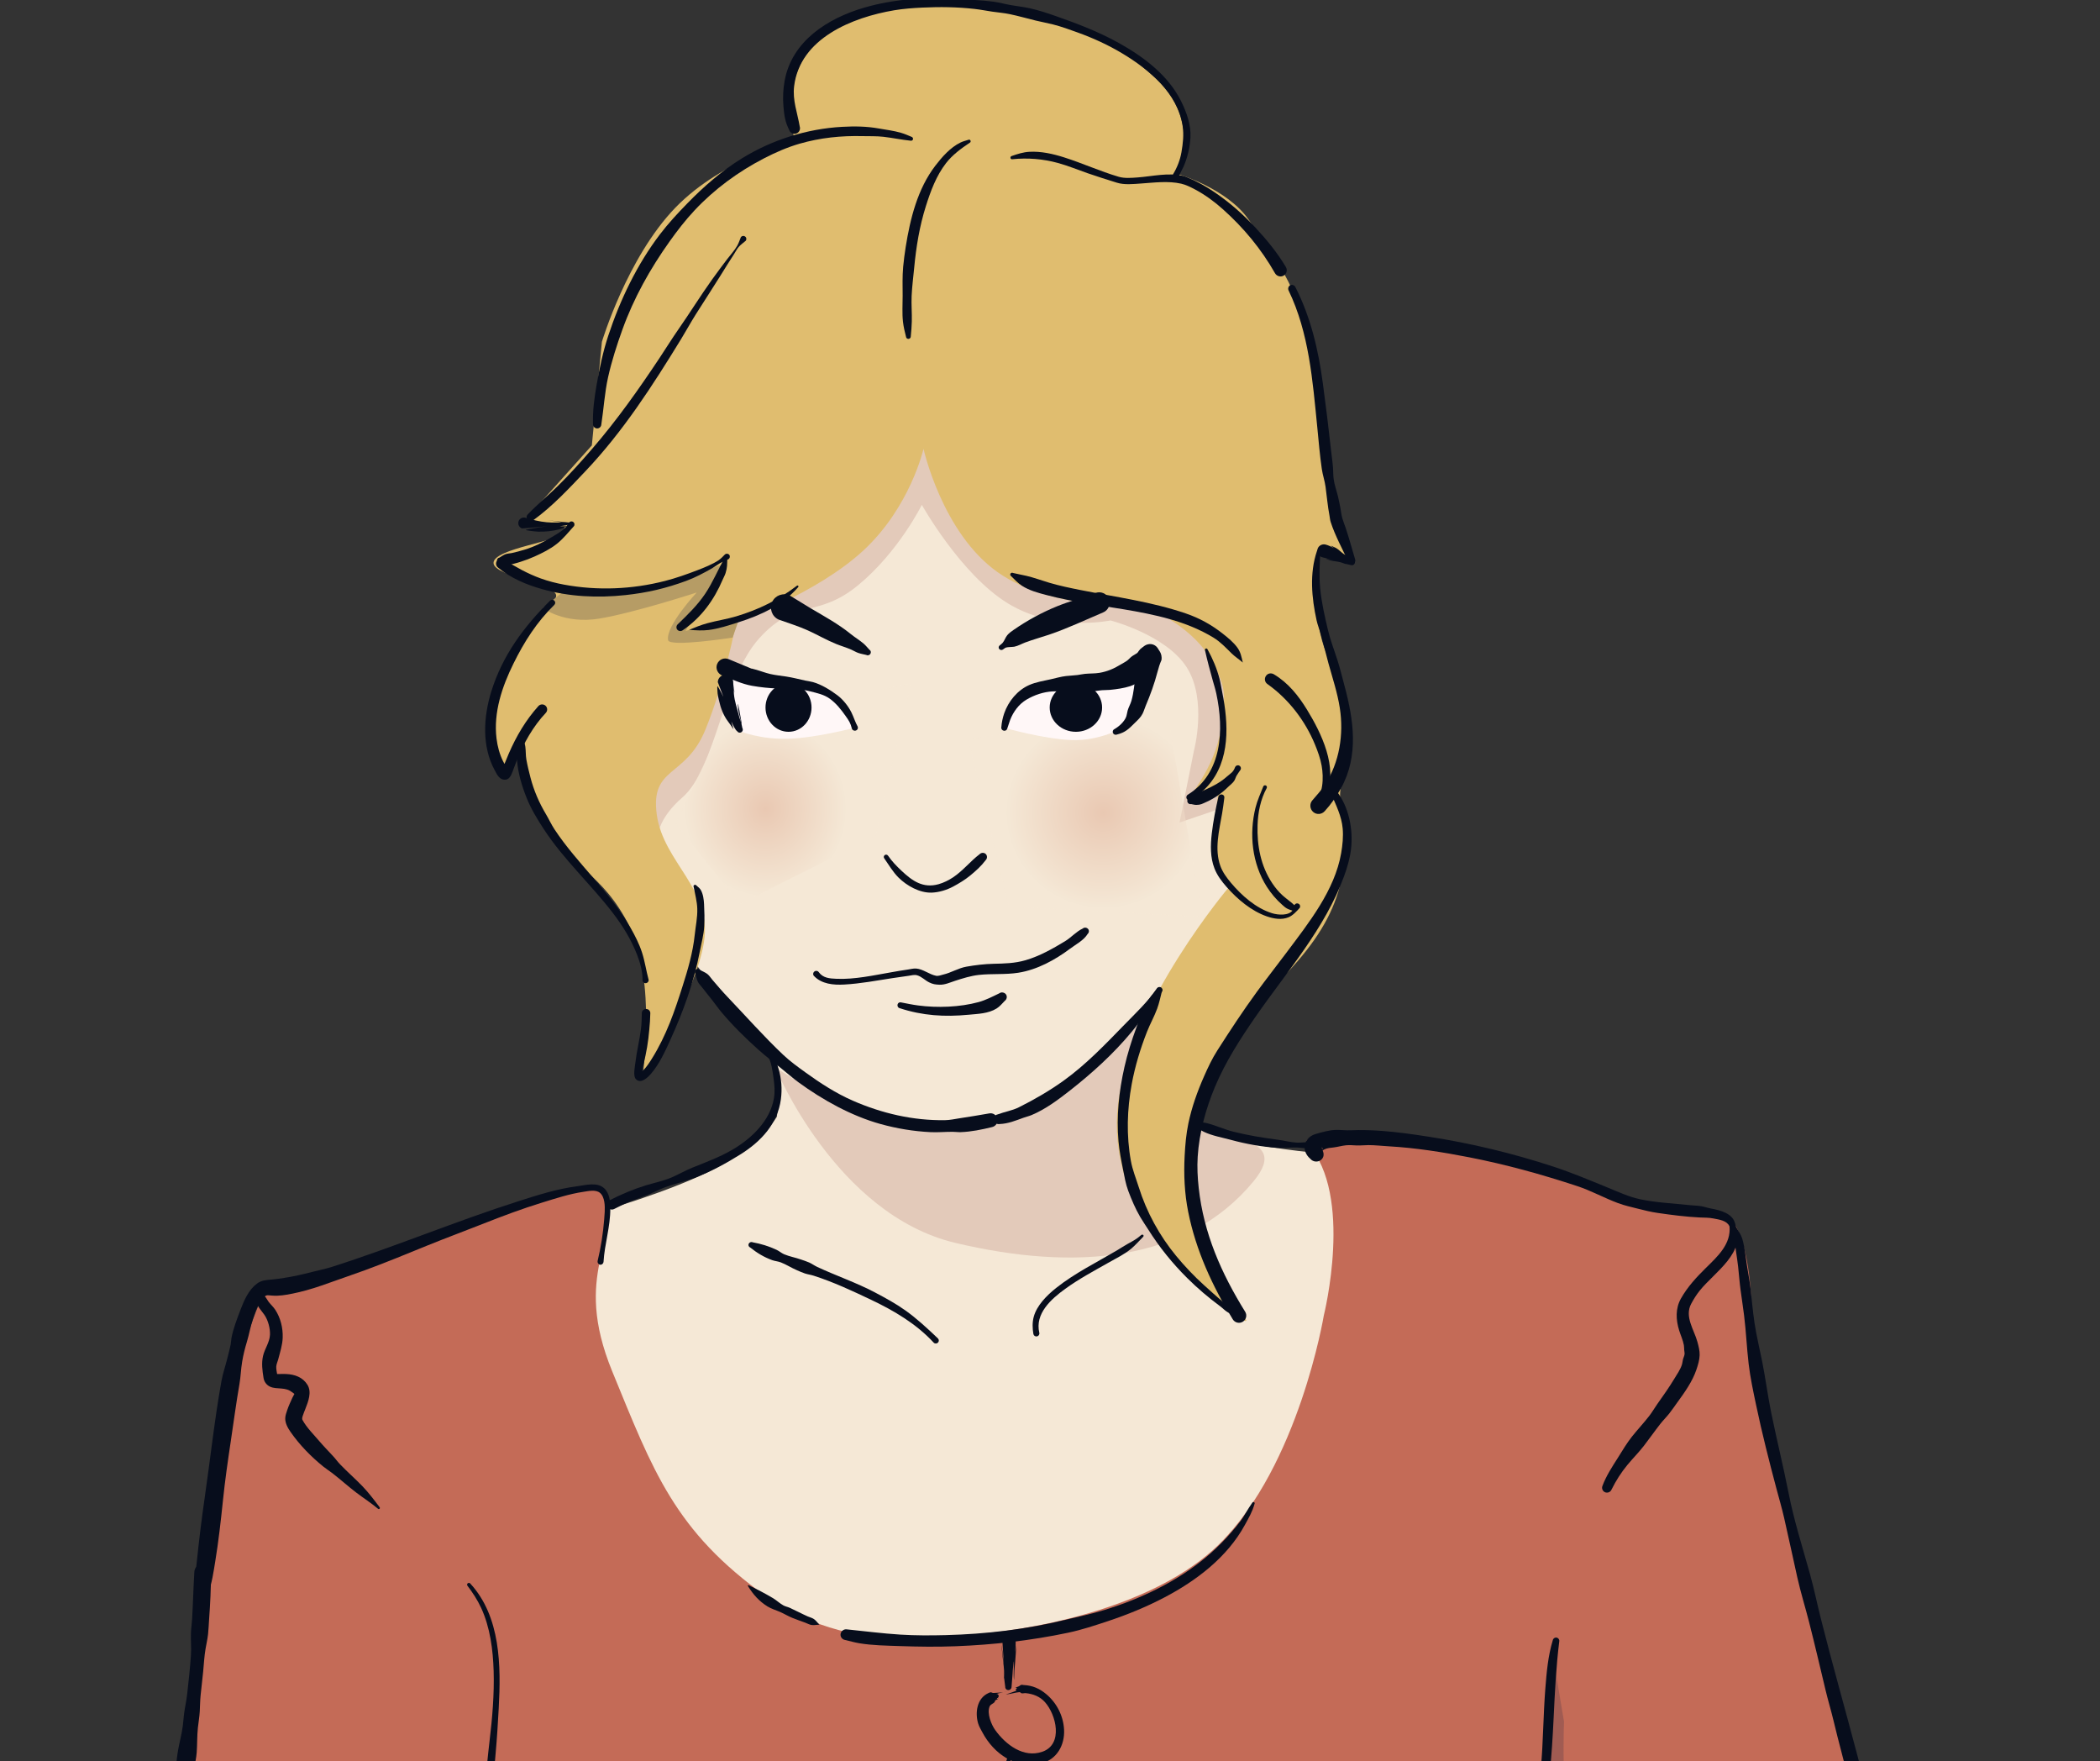 <svg width="322" height="270" viewBox="0 0 322 270" fill="none" xmlns="http://www.w3.org/2000/svg">
<rect x="0" y="0" width="322" height="270" fill="#333333" stroke="none"/>
<g clip-path="url(#clip0_2137_1884)">
<path d="M203.653 176.916L207.95 191.664L191.456 241.286L150.292 256.034L110.236 245.421L88.753 203.38L91.525 185.875C91.525 185.875 102.99 182.671 109.889 178.999C116.788 175.328 119.12 171.19 119.12 171.19C119.12 171.19 120.231 163.023 118.315 161.293C112.509 156.049 106.29 147.231 106.29 147.231L94.879 119.87L112.65 89.668L143.525 63.799L177.364 85.762L197.008 115.386L188.168 148.894L181.935 171.882C181.935 171.882 185.02 173.769 190.45 175.028C195.879 176.286 203.653 176.916 203.653 176.916Z" fill="#F5E8D6"/>
<path d="M118.895 163.674C118.895 163.674 128.137 186.169 146.46 190.531C164.783 194.893 181.964 193.503 192.187 181.124C198.64 173.308 184.957 175.393 180.868 168.964C177.32 163.384 176.941 152.317 175.757 155.035C174.553 157.798 167.734 164.858 159.002 168.973C152.308 172.128 143.771 172.972 140.115 172.325C128.761 170.316 119.759 164.164 118.895 163.674Z" fill="#E3CABA"/>
<path d="M141.347 77.396C141.347 77.396 137.785 84.618 131.549 89.737C125.313 94.854 121.984 91.681 116.402 97.869C110.82 104.056 109.781 117.776 104.65 122.231C97.353 128.568 102.444 133.819 102.444 133.819L94.927 127.075L107.016 100.485L118.109 84.574L136.97 73.429L141.986 65.828L154.661 84.296L177.777 89.899L191.249 106.477L190.575 122.793L180.868 126.089L183.064 115.117C183.064 115.117 185.159 107.303 181.964 102.304C178.769 97.304 170.284 95.118 170.284 95.118C170.284 95.118 161.778 96.93 154.544 92.499C147.31 88.069 141.347 77.396 141.347 77.396Z" fill="#E3CABA"/>
<path d="M286.592 317.641C286.592 317.641 295.428 316.156 294.844 313.941C289.844 294.976 275.856 239.949 275.856 239.949C275.856 239.949 272.254 227.445 270.183 215.299C268.111 203.152 268.495 198.909 268.495 198.909C268.495 198.909 268.157 187.223 263.869 185.774C259.582 184.325 259.714 186.865 249.997 184.393C240.282 181.919 237.273 178.095 225.005 175.882C212.738 173.67 198.436 173.099 200.536 175.415C207.603 183.205 202.986 201.661 202.986 201.661C202.986 201.661 199.177 224.614 187.002 236.664C174.826 248.712 150.345 250.457 150.345 250.457C150.345 250.457 131.644 254.818 117.527 244.765C103.411 234.712 100.133 225.477 93.88 210.246C87.628 195.015 95.301 190.312 92.665 182.606C91.827 180.154 70.907 187.356 58.932 192.242C46.925 197.14 43.545 194.79 41.356 197.043C38.415 200.069 30.846 225.086 29.628 259.309C28.409 293.537 20.543 325.567 21.061 330.854C21.516 335.508 32.726 332.785 47.039 335.434C61.352 338.082 76.623 343.312 78.311 341.447C82.314 337.029 82.814 306.04 82.814 306.04C82.814 306.04 86.016 345.463 81.889 364.33C75.002 395.812 67.745 407.482 44.809 467.588C20.927 530.174 0.808 601.783 0.456 610.148C0.01 620.771 35.672 636.737 42.817 646.402C51.51 658.162 51.027 670.387 61.337 680.19C71.646 689.992 79.956 686.565 85.13 685.19C91.124 683.597 112.691 645.467 137.908 647.515C170.236 650.143 202.556 687.538 209.96 691.68C216.4 695.283 223.031 693.769 226.05 687.917C229.875 680.503 225.856 668.953 232.53 666.137C251.939 657.948 263.371 663.072 276.5 657.677C279.549 656.423 278.807 643.625 282.493 639.214C287.151 633.642 298.337 630.673 303.98 622.061C311.396 610.745 297.228 589.942 288.303 557.905C279.378 525.868 268.28 493.914 268.28 493.914L234.166 394.484L228.578 333.661C228.578 333.661 230.797 325.025 231.754 315.776C232.712 306.527 231.932 300.615 231.932 300.615C231.932 300.615 229.416 323.156 237.692 332.627C239.963 335.224 245.203 320.214 258.336 316.399C265.736 314.251 286.683 311.685 286.683 311.685L286.592 317.641Z" fill="#C46B57"/>
<path d="M237.333 331.449L258.809 314.598C258.809 314.598 251.874 315.339 245.296 302.925C238.718 290.51 239.816 263.942 239.816 263.942L238.178 254.179L234.854 283.344L231.898 291.983L231.073 319.813L237.333 331.449Z" fill="#A05B52"/>
<path d="M121.92 21.786C121.92 21.786 110.963 24.184 103.556 31.838C96.148 39.492 92.291 52.403 92.291 52.403L90.748 68.286L79.826 80.458C79.826 80.458 87.811 80.1 86.774 81.553C85.736 83.007 75.759 84.081 75.674 86.272C75.59 88.462 86.478 89.55 85.178 91.692C82.932 95.394 77.754 99.359 75.759 106.156C73.765 112.953 77.2 118.879 77.2 118.879L79.403 114.666C79.403 114.666 79.242 120.337 83.265 126.562C87.287 132.786 92.43 133.761 96.541 142.06C100.653 150.358 98.541 164.991 98.541 164.991C98.541 164.991 106.587 152.711 107.93 144.492C109.272 136.272 101.688 132.242 100.701 124.846C99.714 117.45 105.083 119.296 108.125 111.943C111.168 104.588 112.87 95.43 112.87 95.43C112.87 95.43 125.21 91.038 132.394 84.382C139.578 77.727 141.606 68.807 141.606 68.807C141.606 68.807 144.459 81.67 152.937 87.692C161.414 93.715 175.514 92.897 175.514 92.897C175.514 92.897 182.404 95.759 185.308 100.549C188.212 105.34 187.961 106.531 187.132 112.057C186.304 117.584 181.996 122.653 181.996 122.653L186.896 120.156C186.896 120.156 186.105 126.908 186.576 131.022C187.047 135.136 188.419 136.013 188.419 136.013C188.419 136.013 173.605 153.498 171.491 168.77C168.52 190.226 193.011 204.734 190.992 202.223C183.531 192.947 181.422 180.785 183.339 173.927C186.819 161.473 185.784 160.64 195.781 150.741C205.163 141.451 207.496 134.203 205.569 122.912C204.879 118.869 208.326 117.967 206.911 108.834C205.91 102.379 202.931 102.556 202.017 94.456C201.686 91.509 201.362 87.578 202.492 84.787C203.311 82.761 207.372 88.577 206.232 84.635C203.446 74.995 203.931 68.257 202.639 60.854C199.981 45.632 197.26 41.821 191.386 33.566C188.062 28.893 180.774 26.744 180.774 26.744C180.774 26.744 184.203 18.282 177.15 11.944C170.097 5.605 166.322 4.271 154.837 2.019C143.351 -0.234 136.138 -0.364 127.328 4.919C118.518 10.202 121.92 21.786 121.92 21.786Z" fill="#E0BD6F"/>
<path d="M112.332 97.742C112.332 97.742 102.653 99.25 102.443 98.139C102.031 95.973 106.831 90.827 106.831 90.827C106.831 90.827 97.268 93.947 91.888 94.833C86.506 95.719 83.256 93.226 83.256 93.226L86.545 90.548L98.903 90.27L110.913 86.52L105.118 96.728L113.427 94.644L112.332 97.742Z" fill="#B69C65"/>
<g opacity="0.5">
<path d="M178.851 108.585L148.454 113.32L154.709 138.996L184.35 140.555L178.851 108.585Z" fill="url(#paint0_radial_2137_1884)"/>
<path d="M139.681 104.739L110.792 111.121L103.609 126.239L113.41 138.605L134.224 128.143L139.681 104.739Z" fill="url(#paint1_radial_2137_1884)"/>
</g>
<path d="M154.157 111.613C154.157 111.613 160.13 113.315 164.392 113.451C168.655 113.587 172.168 111.566 172.168 111.566L175.091 104.658L169.424 103.703L160.876 105.112L155.208 107.794L154.157 111.613Z" fill="#FFF7F7"/>
<path d="M131.043 111.561L128.238 106.518L118.35 104.026L111.79 103.906L111.525 109.037L113.526 112.103C113.526 112.103 116.511 113.384 120.89 113.248C125.27 113.112 131.043 111.561 131.043 111.561Z" fill="#FFF7F7"/>
<path d="M238.694 251.052C238.421 250.995 238.153 251.169 238.096 251.44C237.366 253.853 237.147 256.356 236.952 258.861C236.636 262.917 236.626 266.989 236.276 271.04C235.858 275.886 235.298 280.773 233.78 285.418C231.589 292.122 227.532 298.128 221.169 301.501C219.204 302.543 217.095 303.291 214.929 303.802C213.545 304.129 212.128 304.47 210.717 304.656C209.556 304.808 208.348 304.849 207.181 304.914C205.457 305.01 203.759 305.094 202.032 305.07C200.107 305.041 198.185 304.872 196.26 304.836C195.742 304.827 195.214 304.773 194.7 304.836C194.135 304.907 193.588 305.114 193.036 305.25C192.678 305.214 192.371 305.464 192.334 305.819C192.297 306.175 192.548 306.507 192.906 306.543C193.426 306.79 193.917 307.094 194.466 307.267C194.975 307.428 195.523 307.457 196.052 307.526C196.566 307.593 197.095 307.642 197.612 307.681C199.086 307.79 200.556 307.785 202.032 307.759C204.256 307.718 206.492 307.607 208.688 307.241C212.357 306.632 215.944 305.737 219.323 304.164C221.843 302.991 224.254 301.577 226.369 299.768C231.979 294.972 234.851 288.078 236.302 280.996C237.493 275.181 237.947 269.229 238.226 263.309C238.41 259.406 238.606 255.527 239.084 251.647C239.142 251.375 238.967 251.109 238.694 251.052Z" fill="#070D1C"/>
<path d="M154.684 250.047C154.117 250.051 153.665 250.517 153.67 251.081C153.913 254.836 153.81 253.156 153.904 254.83C153.951 255.668 153.728 253.176 153.592 252.348C153.524 251.931 153.66 253.195 153.696 253.615C153.767 254.45 153.911 255.261 153.956 256.097C153.978 256.509 153.979 257.75 153.956 257.338C153.838 255.254 153.938 257.352 154.138 258.605C154.12 258.863 154.32 259.079 154.58 259.097C154.839 259.114 155.082 258.916 155.1 258.657C155.413 254.862 155.216 256.528 155.412 254.856C155.511 254.012 155.376 256.571 155.464 257.416C155.508 257.842 155.508 256.551 155.542 256.123C155.609 255.271 155.705 254.417 155.75 253.564C155.772 253.144 155.855 251.905 155.802 252.322C155.532 254.433 155.804 252.327 155.724 251.081C155.72 250.517 155.251 250.042 154.684 250.047Z" fill="#070D1C"/>
<path d="M156.581 258.295C156.434 258.336 156.335 258.476 156.191 258.528C155.049 258.942 156.188 258.531 155.852 258.915C155.784 258.928 155.736 259.002 155.749 259.071C155.762 259.139 155.836 259.187 155.905 259.174C154.4 259.759 153.967 259.785 154.396 259.743C155.044 259.679 155.672 259.458 156.321 259.407C156.449 259.397 156.533 259.564 156.658 259.588C156.862 259.626 157.076 259.541 157.282 259.562C158.409 259.675 159.457 260.079 160.22 260.933C161.958 262.874 163.054 267.392 159.857 268.534C156.961 269.57 154.211 267.461 152.602 265.225C152.003 264.391 151.297 262.661 151.744 261.604C151.898 261.243 152.284 261.208 152.498 260.933C152.566 260.846 152.556 260.699 152.655 260.648C153.709 260.098 152.651 260.647 152.888 260.338C153.068 260.295 153.166 260.103 153.122 259.924C153.079 259.745 152.913 259.648 152.732 259.691C154.293 259.307 154.682 259.182 154.293 259.303C153.663 259.499 152.975 259.498 152.316 259.536C152.17 259.545 152.047 259.427 151.9 259.432C151.774 259.437 151.65 259.509 151.536 259.562C149.787 260.369 149.493 262.553 149.976 264.19C150.119 264.675 150.39 265.114 150.626 265.561C152.382 268.879 155.826 271.296 159.701 270.319C162.063 269.723 163.275 267.512 163.159 265.173C163.054 263.062 162.044 261.072 160.428 259.717C159.412 258.865 158.306 258.376 156.97 258.321C156.834 258.315 156.713 258.257 156.581 258.295Z" fill="#070D1C"/>
<path d="M154.735 269.361C154.584 269.331 154.453 269.444 154.423 269.594C153.695 271.677 153.429 273.799 153.175 275.981C152.824 278.998 152.723 282.047 152.707 285.083C152.707 285.598 153.125 286.014 153.643 286.014C154.161 286.014 154.579 285.598 154.579 285.083C154.562 282.07 154.425 279.074 154.475 276.059C154.51 273.931 154.834 271.819 154.969 269.698C155 269.547 154.886 269.392 154.735 269.361Z" fill="#070D1C"/>
<path d="M192.282 230.289C192.182 230.243 192.069 230.268 192.022 230.367C191.336 231.309 190.835 232.367 190.124 233.289C188.591 235.279 186.832 237.133 184.898 238.745C180.402 242.495 174.926 245.092 169.349 246.813C167.363 247.426 165.309 247.848 163.291 248.338C157.306 249.795 151.169 250.506 145.012 250.666C142.701 250.726 140.351 250.732 138.043 250.588C135.303 250.417 132.583 250.062 129.853 249.786C129.4 249.713 128.965 250.034 128.891 250.485C128.818 250.935 129.14 251.342 129.593 251.416C130.309 251.575 131.002 251.786 131.725 251.907C133.771 252.251 135.897 252.274 137.965 252.347C140.831 252.447 143.679 252.485 146.546 252.372C152.314 252.146 158.11 251.496 163.758 250.304C165.853 249.862 167.869 249.193 169.895 248.52C172.873 247.528 175.748 246.355 178.527 244.899C183.454 242.319 188.18 238.727 190.878 233.78C191.463 232.708 192.042 231.735 192.361 230.548C192.407 230.449 192.382 230.336 192.282 230.289Z" fill="#070D1C"/>
<path d="M71.714 242.728C71.598 242.824 71.591 243 71.688 243.115C72.485 244.16 73.215 245.284 73.768 246.477C75.151 249.463 75.596 252.922 75.692 256.174C75.798 259.751 75.489 263.329 75.068 266.879C74.757 269.496 74.521 272.141 74.288 274.766C73.375 285.071 72.99 296.574 81.256 304.218C83.143 305.963 85.347 307.401 87.653 308.536C90.883 310.128 94.408 311.191 97.975 311.665C98.471 311.763 98.969 311.434 99.067 310.941C99.165 310.448 98.835 309.979 98.34 309.881C93.782 308.685 89.166 307.609 85.157 305.02C83.745 304.109 82.433 303.035 81.283 301.813C77.806 298.122 76.29 293.364 75.51 288.471C75.025 285.423 75.046 282.287 75.198 279.214C75.372 275.704 75.688 272.215 76.004 268.715C76.21 266.433 76.347 264.151 76.472 261.863C76.824 255.405 76.782 247.833 72.104 242.754C72.007 242.639 71.83 242.631 71.714 242.728Z" fill="#070D1C"/>
<path d="M117.918 161.172C117.68 161.267 117.589 161.531 117.684 161.767C118.3 162.815 118.456 164.172 118.619 165.362C118.758 166.372 118.842 167.347 118.672 168.361C118.085 171.844 115.179 174.593 112.223 176.299C110.294 177.414 108.196 178.179 106.139 179.015C105.072 179.447 104.074 180.028 103.018 180.488C101.714 181.057 100.342 181.313 98.989 181.73C97.122 182.305 95.211 183.105 93.477 184.005C93.105 184.19 92.953 184.644 93.139 185.014C93.323 185.384 93.78 185.534 94.152 185.35C94.757 185.064 95.337 184.745 95.946 184.471C97.101 183.95 98.344 183.598 99.509 183.1C100.275 182.772 100.995 182.396 101.77 182.091C103.393 181.456 105.123 181.128 106.737 180.488C109.136 179.538 111.396 178.314 113.575 176.946C116.672 175.002 119.244 172.265 119.738 168.516C119.946 166.934 119.827 165.367 119.374 163.836C119.131 163.018 118.738 162.261 118.542 161.431C118.447 161.195 118.156 161.078 117.918 161.172Z" fill="#070D1C"/>
<path d="M106.712 148.633C106.511 148.791 106.476 149.08 106.634 149.279C106.75 149.682 106.814 150.117 106.998 150.495C107.169 150.847 107.463 151.113 107.7 151.426C108.172 152.05 108.671 152.647 109.156 153.262C109.641 153.875 110.084 154.524 110.586 155.124C112.324 157.202 114.264 159.109 116.28 160.916C117.417 161.934 118.598 162.837 119.791 163.786C120.669 164.485 121.509 165.243 122.417 165.906C126.145 168.628 130.557 171.081 135.027 172.319C137.517 173.008 140.09 173.433 142.672 173.56C143.828 173.617 144.949 173.499 146.104 173.509C146.5 173.511 146.904 173.573 147.3 173.56C148.914 173.505 150.55 173.167 152.11 172.784C152.688 172.661 153.067 172.091 152.942 171.517C152.818 170.943 152.245 170.566 151.668 170.69C150.147 170.969 148.617 171.198 147.092 171.44C146.364 171.555 145.644 171.712 144.908 171.724C140.005 171.8 135.212 170.685 130.737 168.724C128.168 167.599 125.772 166.043 123.509 164.407C122.332 163.554 121.16 162.717 120.103 161.718C117.096 158.875 114.376 155.784 111.522 152.796C110.722 151.959 109.991 151.086 109.234 150.21C108.982 149.918 108.78 149.575 108.48 149.331C108.153 149.067 107.729 148.918 107.362 148.711C107.204 148.511 106.913 148.475 106.712 148.633Z" fill="#070D1C"/>
<path d="M178.057 151.397C177.853 151.244 177.561 151.297 177.408 151.5C176.003 153.572 174.129 155.321 172.389 157.111C169.43 160.155 166.452 163.27 162.977 165.747C160.853 167.262 158.55 168.591 156.216 169.756C155.209 170.258 154.02 170.442 152.966 170.842C152.555 170.924 152.285 171.312 152.368 171.721C152.451 172.13 152.867 172.399 153.278 172.316C154.611 172.26 155.682 171.802 156.919 171.359C157.33 171.211 157.762 171.114 158.167 170.946C160.308 170.054 162.259 168.588 164.069 167.17C167.511 164.472 170.761 161.515 173.559 158.146C175.185 156.188 176.531 153.989 178.161 152.043C178.315 151.84 178.262 151.55 178.057 151.397Z" fill="#070D1C"/>
<path d="M31.098 239.753C30.398 239.734 29.817 240.299 29.798 240.995C29.652 243.374 29.6 245.75 29.46 248.131C29.417 248.863 29.309 249.598 29.278 250.329C29.229 251.473 29.358 252.597 29.278 253.742C29.14 255.718 28.929 257.696 28.706 259.664C28.613 260.479 28.453 261.285 28.316 262.095C28.177 262.914 28.134 263.753 28.03 264.577C27.87 265.837 27.522 267.078 27.302 268.326C27.004 270.013 26.966 271.729 26.678 273.421C26.314 275.556 26.068 277.691 25.742 279.834C25.286 282.821 24.847 285.811 24.442 288.806C24.27 290.074 23.886 291.293 23.688 292.555C23.558 293.384 23.54 294.232 23.428 295.064C23.317 295.884 23.124 296.678 22.986 297.494C22.458 300.611 22.059 303.773 21.634 306.906C20.782 313.182 20.108 319.466 19.657 325.783C19.519 327.722 19.348 329.659 19.605 331.601C19.705 332.351 19.809 333.15 20.177 333.825C20.773 334.914 21.459 334.96 22.596 334.911C23.32 334.879 24.055 334.902 24.78 334.885C25.043 334.878 25.297 334.836 25.56 334.859C26.119 334.906 26.665 335.071 27.224 335.117C30.142 335.361 33.091 335.385 36.012 335.582C39.873 335.843 43.72 336.339 47.557 336.824C54.709 337.729 61.762 338.965 68.8 340.521C70.846 340.974 72.897 341.467 74.936 341.944C75.962 342.184 76.931 342.387 77.926 341.893C78.858 341.428 79.564 340.524 80.11 339.668C81.546 337.423 81.911 334.668 82.294 332.092C82.775 328.866 82.949 325.646 83.153 322.395C83.255 320.764 83.385 319.144 83.387 317.508C83.387 316.888 83.325 316.266 83.335 315.647C83.344 315.057 83.387 314.452 83.361 313.862C83.268 311.759 83.068 309.684 83.205 307.579C83.206 307.324 83.018 307.115 82.763 307.113C82.507 307.111 82.296 307.324 82.294 307.579C82.401 309.685 82.201 311.763 82.061 313.862C82.022 314.448 82.072 315.034 82.061 315.621C82.048 316.237 81.963 316.841 81.931 317.456C81.845 319.069 81.837 320.706 81.749 322.318C81.576 325.477 81.223 328.681 80.579 331.782C80.173 333.732 79.579 335.739 78.732 337.548C78.341 338.386 77.918 339.262 77.147 339.824C76.627 340.201 76.005 340.502 75.352 340.315C74.956 340.201 74.576 340.076 74.182 339.953C73.377 339.7 72.549 339.433 71.738 339.203C68.428 338.265 65.072 337.559 61.701 336.876C57.113 335.946 52.508 335.102 47.869 334.445C43.997 333.896 40.109 333.523 36.22 333.127C34.174 332.917 32.114 332.713 30.058 332.609C29.144 332.563 28.217 332.493 27.302 332.506C26.73 332.514 26.183 332.662 25.612 332.686C25.084 332.709 24.554 332.618 24.026 332.609C23.495 332.6 22.97 332.588 22.44 332.584C22.405 332.305 22.348 332.039 22.336 331.756C22.306 331.056 22.345 330.335 22.362 329.635C22.375 329.073 22.444 328.515 22.466 327.955C22.529 326.296 22.578 324.643 22.778 322.99C22.915 321.858 23.04 320.702 23.22 319.577C23.419 318.324 23.694 317.086 23.87 315.828C24.476 311.475 25.091 307.123 25.69 302.769C25.91 301.17 26.199 299.587 26.392 297.985C26.491 297.164 26.551 296.347 26.678 295.529C26.806 294.7 27.01 293.879 27.12 293.046C27.287 291.779 27.266 290.486 27.458 289.219C27.651 287.943 27.896 286.677 28.056 285.392C28.27 283.673 28.464 281.967 28.68 280.247C28.896 278.526 29.247 276.803 29.408 275.076C29.528 273.787 29.591 272.505 29.772 271.222C29.892 270.372 30.099 269.519 30.162 268.663C30.255 267.394 30.208 266.129 30.344 264.862C30.433 264.031 30.584 263.187 30.63 262.353C30.675 261.529 30.679 260.718 30.76 259.897C30.879 258.69 31.034 257.483 31.15 256.277C31.262 255.111 31.32 253.943 31.514 252.786C31.64 252.031 31.822 251.272 31.904 250.51C31.984 249.773 32.007 249.026 32.06 248.286C32.233 245.876 32.363 243.465 32.346 241.046C32.365 240.351 31.798 239.772 31.098 239.753Z" fill="#070D1C"/>
<path d="M90.615 181.574C89.876 181.602 89.118 181.776 88.484 181.858C85.39 182.259 82.421 183.216 79.461 184.159C69.833 187.23 60.515 191.148 50.886 194.219C49.886 194.537 48.858 194.732 47.843 194.994C46.437 195.358 45.042 195.681 43.605 195.899C42.959 195.998 42.307 196.105 41.655 196.158C40.791 196.229 40.085 196.261 39.367 196.805C38.131 197.74 37.427 199.342 36.897 200.735C36.361 202.144 35.783 203.623 35.493 205.105C35.426 205.447 35.431 205.823 35.363 206.165C35.219 206.881 35.014 207.575 34.843 208.286C34.565 209.433 34.168 210.535 33.959 211.699C32.889 217.643 32.255 223.645 31.385 229.618C30.927 232.759 30.546 235.901 30.215 239.056C30.046 240.657 29.804 242.2 29.851 243.814C29.757 244.391 30.154 244.937 30.735 245.029C31.315 245.122 31.863 244.727 31.956 244.15C32.516 242.602 32.731 241.036 32.997 239.418C33.512 236.274 33.866 233.122 34.193 229.954C34.505 226.929 34.938 223.937 35.389 220.93C35.826 218.013 36.209 215.095 36.715 212.19C36.913 211.049 36.937 209.892 37.131 208.751C37.314 207.676 37.544 206.736 37.859 205.7C38.205 204.563 38.392 203.39 38.769 202.261C39.152 201.114 39.615 199.65 40.537 198.795C40.919 198.442 41.174 198.598 41.707 198.614C41.952 198.623 42.19 198.649 42.435 198.64C43.553 198.603 44.626 198.37 45.711 198.124C47.355 197.749 48.939 197.22 50.522 196.649C52.343 195.992 54.189 195.376 56.008 194.709C59.241 193.525 62.413 192.201 65.603 190.909C68.436 189.76 71.313 188.696 74.157 187.574C77.115 186.405 80.059 185.302 83.101 184.366C85.168 183.731 87.299 183.026 89.445 182.711C90.175 182.606 91.336 182.317 91.993 182.867C92.754 183.503 92.76 184.904 92.722 185.789C92.705 186.17 92.674 186.546 92.644 186.926C92.475 189.076 92.136 191.244 91.629 193.339C91.592 193.592 91.766 193.845 92.02 193.882C92.273 193.92 92.502 193.721 92.54 193.468C92.702 190.705 93.6 188.03 93.58 185.246C93.572 184.178 93.474 182.909 92.617 182.143C92.07 181.652 91.355 181.546 90.615 181.574Z" fill="#070D1C"/>
<path d="M39.421 197.839C39.345 197.87 39.286 197.97 39.317 198.046C39.286 198.473 39.2 198.989 39.265 199.416C39.392 200.245 40.085 200.908 40.539 201.563C41.099 202.369 41.439 203.633 41.397 204.613C41.347 205.794 40.59 206.748 40.331 207.872C40.08 208.962 40.225 210.13 40.409 211.233C40.456 211.516 40.552 211.777 40.721 212.009C41.529 213.12 42.907 212.66 44.023 213.018C44.368 213.128 44.623 213.297 44.907 213.508C44.986 213.567 45.062 213.632 45.141 213.69C45.049 213.89 44.912 214.102 44.829 214.285C44.561 214.877 44.247 215.548 44.049 216.146C43.912 216.561 43.75 216.977 43.737 217.413C43.715 218.165 44.113 218.889 44.543 219.507C45.943 221.524 47.703 223.319 49.614 224.86C50.049 225.212 50.523 225.501 50.966 225.843C52.226 226.816 53.391 227.878 54.658 228.842C55.743 229.668 56.888 230.393 57.934 231.273C58.005 231.348 58.119 231.369 58.194 231.299C58.269 231.229 58.264 231.115 58.194 231.041C57.373 229.949 56.515 228.82 55.568 227.834C54.467 226.687 53.26 225.648 52.162 224.498C51.674 223.987 51.572 223.778 51.096 223.257C50.374 222.469 49.631 221.718 48.938 220.904C48.065 219.88 47.046 218.883 46.389 217.698C46.253 217.452 46.395 217.145 46.467 216.922C46.572 216.598 46.708 216.282 46.831 215.965C47.263 214.855 47.835 213.413 47.143 212.293C46.424 211.128 45.191 210.695 43.867 210.638C43.536 210.624 43.21 210.63 42.879 210.638C42.768 210.641 42.652 210.64 42.541 210.638C42.525 210.638 42.513 210.645 42.489 210.638C42.43 210.258 42.342 209.883 42.359 209.501C42.376 209.135 42.552 208.795 42.645 208.44C42.935 207.336 43.31 206.205 43.347 205.053C43.395 203.575 43.022 202.036 42.203 200.786C41.915 200.346 41.509 199.987 41.189 199.572C41 199.325 40.852 198.99 40.643 198.77C40.35 198.46 39.927 198.196 39.603 197.917C39.572 197.841 39.498 197.808 39.421 197.839ZM45.219 213.483C45.234 213.49 45.248 213.493 45.245 213.508C45.243 213.519 45.222 213.524 45.219 213.534C45.218 213.523 45.204 213.475 45.219 213.483Z" fill="#070D1C"/>
<path d="M115.397 190.444C115.172 190.343 114.9 190.454 114.799 190.677C114.697 190.9 114.809 191.145 115.032 191.246C116.071 192.07 117.149 192.733 118.412 193.185C118.832 193.335 119.297 193.362 119.713 193.521C120.556 193.844 121.327 194.354 122.156 194.71C122.575 194.89 122.999 195.086 123.431 195.228C123.867 195.371 124.319 195.423 124.757 195.564C127.778 196.531 130.713 197.904 133.571 199.261C137.097 200.935 140.504 202.95 143.165 205.829C143.345 206.012 143.633 206.007 143.816 205.829C143.998 205.652 143.995 205.364 143.816 205.183C142.224 203.669 140.618 202.167 138.824 200.89C137.353 199.844 135.739 198.965 134.143 198.124C131.281 196.615 128.225 195.586 125.303 194.219C124.886 194.024 124.5 193.737 124.081 193.547C123.668 193.36 123.234 193.234 122.807 193.082C121.961 192.781 121.059 192.632 120.233 192.28C119.827 192.107 119.488 191.797 119.089 191.607C117.912 191.05 116.671 190.671 115.397 190.444Z" fill="#070D1C"/>
<path d="M174.989 189.33C174.272 189.961 173.762 190.221 172.936 190.676C172.37 190.986 171.827 191.355 171.272 191.683C168.124 193.545 164.81 195.166 161.937 197.45C160.543 198.558 158.983 200.101 158.505 201.872C158.276 202.718 158.305 203.656 158.453 204.509C158.504 204.759 158.748 204.922 158.999 204.871C159.249 204.821 159.413 204.578 159.363 204.328C158.658 201.375 161.178 199.146 163.34 197.579C165.416 196.075 167.69 194.857 169.919 193.597C171.093 192.933 172.413 192.292 173.456 191.425C174.1 190.889 174.679 190.206 175.275 189.615C175.358 189.538 175.379 189.413 175.302 189.33C175.224 189.248 175.072 189.253 174.989 189.33Z" fill="#070D1C"/>
<path d="M266.097 188.246C265.99 188.278 265.935 188.397 265.968 188.504C265.986 189.042 265.913 189.574 265.968 190.107C266.108 191.464 266.358 192.835 266.513 194.193C266.647 195.358 266.721 196.521 266.878 197.683C267.056 199.006 267.258 200.316 267.424 201.64C267.733 204.113 267.835 206.615 268.126 209.087C268.376 211.203 268.832 213.312 269.27 215.396C270.174 219.701 271.26 223.971 272.39 228.221C272.784 229.703 273.217 231.174 273.56 232.67C274.26 235.717 274.906 238.772 275.588 241.823C276.108 244.145 276.822 246.423 277.408 248.727C278.29 252.19 279.099 255.673 279.931 259.148C280.297 260.68 280.76 262.193 281.127 263.725C281.932 267.097 282.856 270.422 283.701 273.784C284.506 276.987 285.285 280.22 286.171 283.403C287.333 287.578 288.395 291.758 289.421 295.97C290.037 298.499 290.55 301.074 291.189 303.597C291.779 305.928 292.486 308.215 293.139 310.527C293.459 311.662 293.73 312.747 293.893 313.915C293.992 314.392 294.454 314.685 294.933 314.588C295.412 314.489 295.734 314.029 295.635 313.553C295.208 312.001 294.998 310.432 294.725 308.847C294.389 306.896 294.033 304.932 293.581 303.003C292.471 298.264 291.067 293.602 289.863 288.885C288.154 282.191 286.479 275.472 284.715 268.793C282.906 261.946 280.964 255.129 279.229 248.262C278.646 245.958 278.175 243.622 277.538 241.332C276.397 237.229 275.085 233.129 274.262 228.946C273.447 224.802 272.426 220.7 271.584 216.56C271.057 213.97 270.718 211.342 270.206 208.751C269.817 206.784 269.338 204.866 269.036 202.882C268.764 201.094 268.616 199.297 268.412 197.503C268.279 196.332 268.046 195.175 267.866 194.012C267.657 192.662 267.537 191.188 267.137 189.875C266.976 189.344 266.647 188.845 266.358 188.375C266.325 188.268 266.206 188.213 266.097 188.246Z" fill="#070D1C"/>
<path d="M204.761 173.221C203.779 173.255 202.686 173.568 201.745 173.842C199.858 174.39 199.469 176.417 200.913 177.643C201.332 178.143 202.074 178.215 202.577 177.798C203.004 177.444 203.043 176.878 202.811 176.402C202.823 176.386 202.822 176.362 202.837 176.35C202.913 176.285 203.007 176.238 203.097 176.195C203.512 175.996 204.001 175.961 204.449 175.91C205.117 175.834 205.73 175.64 206.399 175.574C206.934 175.52 207.475 175.578 208.011 175.6C208.617 175.625 209.224 175.548 209.832 175.548C210.843 175.548 211.889 175.672 212.899 175.729C217.031 175.962 221.193 176.616 225.25 177.41C230.899 178.515 236.376 180.029 241.839 181.831C243.999 182.544 245.982 183.653 248.106 184.443C249.1 184.814 250.122 185.037 251.148 185.297C252.159 185.553 253.128 185.792 254.164 185.943C256.287 186.253 258.468 186.536 260.612 186.641C261.363 186.678 262.002 186.646 262.744 186.796C263.602 186.969 264.752 187.094 265.188 187.986C265.259 188.23 265.514 188.366 265.76 188.296C266.006 188.226 266.143 187.972 266.072 187.727C265.807 186.023 263.785 185.534 262.354 185.27C261.839 185.175 261.337 184.997 260.82 184.909C260.256 184.812 259.673 184.814 259.104 184.753C256.568 184.482 253.989 184.373 251.485 183.849C249.751 183.485 248.096 182.703 246.467 182.038C243.745 180.927 241.019 179.775 238.224 178.858C231.977 176.806 225.536 175.257 219.036 174.255C216.704 173.895 214.343 173.553 211.989 173.376C210.373 173.255 208.742 173.198 207.128 173.272C206.334 173.31 205.55 173.194 204.761 173.221ZM202.707 175.91C202.734 175.902 202.764 175.981 202.785 176.143C202.79 176.182 202.766 176.211 202.759 176.246C202.738 176.215 202.758 176.173 202.733 176.143C202.675 176.01 202.68 175.918 202.707 175.91Z" fill="#070D1C"/>
<path d="M265.501 187.416C265.253 187.479 265.125 187.713 265.189 187.959C265.466 190.707 263.382 192.596 261.574 194.372C260.126 195.795 258.757 197.275 257.752 199.052C256.883 200.589 256.963 202.31 257.466 203.94C257.698 204.69 258.054 205.442 258.194 206.215C258.239 206.464 258.224 206.713 258.246 206.965C258.265 207.177 258.323 207.4 258.298 207.611C258.267 207.876 258.131 208.104 258.064 208.361C257.99 208.647 257.974 208.959 257.882 209.24C257.648 209.959 257.151 210.668 256.764 211.309C255.93 212.694 255.02 213.974 254.086 215.292C253.686 215.856 253.339 216.477 252.916 217.023C252.065 218.124 251.103 219.142 250.238 220.23C249.417 221.262 248.757 222.404 248.054 223.514C247.172 224.902 246.293 226.236 245.713 227.78C245.552 228.155 245.727 228.603 246.103 228.763C246.48 228.923 246.93 228.749 247.092 228.375C247.755 227.027 248.576 225.736 249.535 224.574C250.357 223.58 251.266 222.672 252.058 221.652C252.913 220.551 253.718 219.387 254.58 218.29C255.016 217.736 255.519 217.241 255.958 216.688C256.389 216.143 256.772 215.568 257.18 215.007C258.306 213.461 259.502 211.796 260.118 209.964C260.359 209.247 260.59 208.497 260.612 207.74C260.632 207.062 260.452 206.38 260.274 205.724C259.768 203.854 258.263 201.855 259.312 199.879C259.694 199.161 260.127 198.472 260.638 197.837C262.949 194.965 267.828 192.012 266.072 187.727C266.009 187.48 265.749 187.353 265.501 187.416Z" fill="#070D1C"/>
<path d="M114.693 243.038C114.656 243.077 114.679 243.157 114.718 243.193C115.504 244.467 116.394 245.466 117.683 246.27C118.281 246.644 118.986 246.839 119.632 247.123C120.269 247.403 120.86 247.77 121.505 248.028C122.204 248.309 122.746 248.497 123.455 248.752C123.784 248.872 124.096 249.064 124.442 249.114C124.821 249.169 125.231 249.079 125.613 249.063C125.617 249.054 125.622 249.04 125.613 249.037C125.345 248.766 125.121 248.426 124.807 248.21C124.522 248.012 124.162 247.937 123.845 247.796C122.908 247.379 122.02 246.901 121.089 246.477C120.78 246.336 120.424 246.279 120.127 246.115C119.543 245.792 119.063 245.317 118.488 244.977C117.303 244.277 116.085 243.642 114.848 243.038C114.809 243.002 114.728 242.999 114.693 243.038Z" fill="#070D1C"/>
<path d="M106.449 135.675C106.338 135.739 106.306 135.875 106.37 135.985C106.571 137.067 106.88 138.189 106.916 139.295C106.96 140.656 106.665 141.957 106.526 143.303C106.246 146.026 105.462 148.689 104.628 151.293C104.033 153.15 103.433 154.988 102.704 156.8C101.943 158.693 101.035 160.578 99.948 162.308C99.565 162.918 99.154 163.549 98.647 164.066C98.593 164.122 98.526 164.169 98.466 164.222C98.469 164.197 98.463 164.169 98.466 164.144C98.513 163.803 98.589 163.47 98.674 163.135C99.115 161.396 99.406 159.653 99.558 157.86C99.594 157.44 99.639 157.015 99.662 156.593C99.684 156.171 99.703 155.749 99.714 155.327C99.724 154.976 99.443 154.69 99.09 154.68C98.737 154.67 98.424 154.924 98.414 155.275C98.384 156.213 98.4 156.801 98.284 157.731C98.065 159.476 97.63 161.16 97.426 162.903C97.355 163.507 97.02 164.977 97.53 165.463C98.303 166.199 99.327 165.176 99.818 164.61C101.124 163.101 101.991 161.158 102.808 159.36C104.78 155.021 106.41 150.547 107.306 145.862C107.553 144.575 107.908 143.297 107.982 141.984C108.046 140.856 108.015 139.748 107.956 138.622C107.92 137.911 107.821 137.089 107.462 136.45C107.3 136.161 107.029 135.965 106.786 135.752C106.722 135.642 106.558 135.61 106.449 135.675Z" fill="#070D1C"/>
<path d="M79.773 112.946C79.492 112.952 79.273 113.184 79.279 113.464C79.209 113.823 79.087 114.184 79.071 114.55C79.041 115.248 79.216 115.922 79.279 116.619C79.46 118.601 80.002 120.434 80.735 122.281C81.425 124.019 82.37 125.555 83.388 127.117C86.436 131.796 90.617 135.571 93.996 139.994C95.497 141.958 96.757 144.002 97.662 146.303C98.17 147.594 98.549 148.949 98.52 150.337C98.552 150.59 98.787 150.756 99.04 150.725C99.295 150.693 99.488 150.461 99.456 150.207C99.078 148.816 98.89 147.399 98.442 146.019C98.013 144.692 97.365 143.426 96.675 142.218C93.501 136.661 88.538 132.454 85.026 127.142C84.54 126.408 84.176 125.597 83.726 124.841C82.665 123.061 81.852 121.186 81.334 119.178C81.102 118.28 80.871 117.35 80.71 116.437C80.596 115.791 80.641 115.123 80.553 114.472C80.507 114.12 80.379 113.783 80.294 113.438C80.288 113.158 80.055 112.941 79.773 112.946Z" fill="#070D1C"/>
<path d="M84.349 92.079C80.305 96.096 77.073 100.455 75.352 105.939C74.735 107.909 74.351 110.097 74.391 112.17C74.43 114.201 74.856 116.216 75.821 118.015C76.204 118.728 76.596 119.657 77.589 119.515C77.997 119.455 78.276 119.047 78.421 118.713C78.728 118.005 78.962 117.256 79.253 116.541C80.342 113.864 81.71 111.396 83.699 109.274C83.986 108.962 83.962 108.473 83.647 108.189C83.332 107.903 82.842 107.927 82.555 108.24C80.613 110.407 79.185 112.826 78.031 115.48C77.795 116.023 77.585 116.564 77.355 117.109C77.285 116.983 77.214 116.856 77.147 116.721C76.601 115.623 76.28 114.419 76.133 113.205C75.649 109.207 76.985 105.267 78.733 101.725C80.381 98.384 82.317 95.338 84.999 92.725C85.181 92.546 85.18 92.26 84.999 92.079C84.819 91.899 84.531 91.9 84.349 92.079Z" fill="#070D1C"/>
<path d="M111.183 84.972C110.892 85.265 110.521 85.673 110.169 85.901C109.236 86.509 108.01 87.003 106.97 87.402C105.33 88.031 103.684 88.619 101.978 89.057C96.914 90.356 91.62 90.573 86.482 89.625C85.261 89.4 84.062 89.091 82.894 88.669C80.892 87.946 79.076 86.917 77.277 85.799C76.939 85.554 76.457 85.617 76.211 85.954C75.966 86.29 76.028 86.77 76.367 87.014C78.347 88.645 80.697 89.632 83.154 90.323C87.29 91.489 91.626 91.688 95.894 91.229C97.503 91.056 99.103 90.798 100.678 90.427C102.214 90.064 103.723 89.6 105.203 89.057C106.605 88.541 107.937 87.83 109.233 87.091C109.645 86.856 110.019 86.555 110.429 86.315C110.669 86.175 111.447 85.832 111.703 85.721C111.914 85.577 111.977 85.284 111.833 85.074C111.688 84.865 111.394 84.827 111.183 84.972Z" fill="#070D1C"/>
<path d="M87.912 80.03C87.711 79.871 87.421 79.908 87.262 80.107C87.154 80.262 86.823 80.745 86.69 80.883C86.133 81.464 85.346 81.892 84.662 82.305C83.314 83.117 81.941 83.814 80.423 84.27C79.713 84.484 79.17 84.629 78.447 84.787C78.129 84.857 77.789 84.85 77.485 84.969C77.162 85.094 76.876 85.312 76.575 85.485C76.341 85.517 76.18 85.743 76.212 85.977C76.243 86.211 76.47 86.37 76.706 86.339C77.058 86.424 77.408 86.587 77.772 86.597C78.13 86.608 78.462 86.498 78.812 86.417C79.169 86.332 79.528 86.217 79.877 86.106C80.61 85.874 81.284 85.622 81.983 85.305C83.176 84.765 84.361 84.183 85.39 83.365C86.365 82.591 87.157 81.592 87.99 80.676C88.149 80.477 88.112 80.188 87.912 80.03Z" fill="#070D1C"/>
<path d="M80.605 79.382C80.148 79.236 79.659 79.471 79.513 79.925C79.367 80.379 79.603 80.866 80.059 81.01C83.692 80.689 82.306 80.852 83.7 80.7C84.726 80.588 81.653 80.945 80.657 81.217C80.452 81.273 81.046 81.332 81.255 81.373C81.522 81.424 82.258 81.494 82.53 81.502C83.557 81.53 84.681 81.423 85.676 81.166C85.875 81.114 86.057 81.063 86.247 80.985C86.441 80.904 87.029 80.674 86.82 80.674C84.569 80.686 86.816 80.673 87.34 80.364C87.413 80.343 87.439 80.281 87.417 80.209C87.396 80.137 87.335 80.085 87.261 80.105C83.931 79.736 85.22 79.916 83.933 79.743C83.02 79.621 85.754 79.987 86.663 80.132C86.858 80.162 86.262 80.081 86.066 80.079C85.875 80.078 85.683 80.099 85.493 80.105C84.346 80.146 83.284 80.051 82.165 79.796C81.989 79.755 81.821 79.71 81.645 79.666C81.473 79.623 80.949 79.523 81.125 79.537C83.172 79.7 81.133 79.544 80.605 79.382Z" fill="#070D1C"/>
<path d="M114.25 36.253C114.042 36.106 113.748 36.149 113.6 36.356C113.422 36.787 113.283 37.242 113.054 37.649C112.622 38.419 112.001 39.065 111.468 39.769C110.705 40.779 109.942 41.792 109.206 42.821C107.414 45.325 105.792 47.949 104.032 50.475C103.022 51.924 102.097 53.426 101.119 54.897C97.927 59.698 94.574 64.44 90.797 68.808C89.095 70.777 87.353 72.724 85.493 74.549C84.012 76.001 82.402 77.316 80.968 78.815C80.708 79.042 80.662 79.435 80.891 79.694C81.119 79.954 81.514 79.973 81.775 79.746C84.713 77.62 87.242 74.893 89.731 72.273C95.524 66.175 100.047 59.138 104.422 52.001C105.191 50.747 105.9 49.444 106.684 48.199C107.949 46.191 109.252 44.216 110.506 42.2C111.185 41.11 111.855 40.017 112.56 38.942C112.805 38.57 112.993 38.164 113.288 37.831C113.597 37.48 114.004 37.209 114.355 36.9C114.503 36.692 114.459 36.401 114.25 36.253Z" fill="#070D1C"/>
<path d="M129.124 19.445C123.726 19.741 118.345 21.446 113.757 24.28C110.664 26.191 107.913 28.588 105.384 31.184C103.916 32.692 102.473 34.243 101.198 35.916C97.688 40.524 95.075 45.981 93.268 51.458C92.452 53.928 91.92 56.474 91.474 59.034C91.125 61.033 90.867 62.977 90.927 65.006C90.906 65.355 91.175 65.657 91.525 65.679C91.876 65.701 92.18 65.433 92.201 65.084C92.575 62.661 92.706 60.219 93.241 57.818C93.788 55.366 94.576 52.916 95.426 50.552C97.176 45.683 99.682 41.215 102.68 37.003C103.864 35.339 105.103 33.737 106.502 32.245C109.556 28.985 113.214 26.303 117.189 24.255C118.914 23.366 120.727 22.571 122.597 22.031C125.771 21.114 128.976 20.787 132.27 20.867C133.325 20.893 134.418 20.848 135.467 20.971C136.857 21.133 138.208 21.422 139.602 21.565C139.768 21.608 139.949 21.524 139.992 21.358C140.035 21.193 139.924 21.013 139.758 20.971C139.189 20.731 138.714 20.524 138.12 20.35C137.036 20.032 135.9 19.904 134.792 19.704C132.893 19.36 131.046 19.339 129.124 19.445Z" fill="#070D1C"/>
<path d="M111.364 85.382C111.259 85.351 111.16 85.406 111.13 85.511C110.073 87.339 109.301 89.284 108.114 91.044C106.938 92.788 105.461 94.216 103.954 95.672C103.696 95.881 103.64 96.27 103.849 96.526C104.06 96.782 104.45 96.812 104.708 96.603C107.529 94.685 109.501 91.956 110.818 88.846C110.962 88.506 111.151 88.19 111.26 87.837C111.53 86.963 111.487 86.518 111.52 85.614C111.55 85.509 111.47 85.411 111.364 85.382Z" fill="#070D1C"/>
<path d="M122.18 89.802C119.364 91.968 116.311 93.46 112.898 94.483C111.434 94.922 109.922 95.139 108.452 95.543C107.498 95.805 106.581 96.172 105.669 96.552C106.665 96.63 107.669 96.701 108.66 96.578C110.191 96.386 111.719 95.875 113.184 95.413C116.628 94.328 119.994 92.784 122.388 90.009C122.447 89.954 122.444 89.861 122.388 89.802C122.333 89.744 122.239 89.747 122.18 89.802Z" fill="#070D1C"/>
<path d="M148.469 21.437C148.092 21.558 147.629 21.677 147.272 21.851C145.722 22.605 144.454 24.051 143.424 25.393C140.687 28.96 139.57 33.51 138.874 37.857C138.736 38.717 138.561 40.039 138.484 40.908C138.352 42.398 138.399 43.84 138.406 45.33C138.412 46.671 138.306 47.998 138.458 49.338C138.545 50.111 138.735 50.885 138.926 51.639C138.942 51.835 139.118 51.965 139.316 51.949C139.513 51.933 139.67 51.758 139.654 51.561C139.732 50.689 139.788 50.169 139.81 49.285C139.843 47.981 139.724 46.659 139.784 45.355C139.85 43.924 140.038 42.49 140.174 41.063C140.48 37.84 140.99 34.688 141.968 31.599C142.702 29.281 143.555 26.954 145.062 25.005C146.033 23.75 147.39 22.75 148.702 21.877C148.83 21.815 148.868 21.668 148.806 21.54C148.745 21.413 148.596 21.376 148.469 21.437Z" fill="#070D1C"/>
<path d="M157.828 23.272C156.885 23.325 156.008 23.611 155.124 23.919C154.989 23.949 154.911 24.095 154.942 24.229C154.972 24.363 155.093 24.44 155.227 24.41C157.559 24.167 159.936 24.36 162.196 24.979C163.764 25.408 165.241 26.022 166.773 26.556C168.249 27.071 169.752 27.538 171.244 28.004C172.403 28.366 173.748 28.214 174.937 28.133C176.968 27.995 179.119 27.703 181.125 28.159C181.849 28.324 182.581 28.694 183.231 29.038C184.775 29.858 186.195 30.903 187.495 32.064C190.695 34.92 193.384 38.165 195.504 41.89C195.773 42.351 196.367 42.519 196.829 42.251C197.293 41.984 197.437 41.394 197.168 40.933C195.847 38.725 194.262 36.792 192.513 34.908C190.571 32.814 188.47 30.969 186.091 29.375C184.876 28.56 183.599 27.837 182.243 27.28C181.971 27.168 181.697 27.038 181.411 26.97C179.117 26.419 176.729 27.034 174.416 27.203C173.49 27.27 172.436 27.366 171.53 27.099C168.68 26.258 165.991 25.026 163.158 24.125C161.459 23.585 159.623 23.171 157.828 23.272Z" fill="#070D1C"/>
<path d="M197.843 43.726C197.555 43.868 197.441 44.24 197.584 44.527C200.73 51.053 201.265 58.349 201.978 65.447C202.193 67.598 202.365 69.771 202.68 71.911C202.815 72.831 203.126 73.706 203.251 74.627C203.454 76.097 203.57 77.56 203.85 79.022C203.912 79.347 203.93 79.689 204.032 80.005C204.705 82.109 205.818 84.102 206.736 86.107C206.844 86.396 207.173 86.551 207.464 86.444C207.754 86.335 207.884 86.008 207.776 85.719C207.303 84.132 206.871 82.533 206.346 80.962C206.177 80.457 205.975 79.973 205.826 79.462C205.669 78.928 205.624 78.352 205.514 77.807C205.396 77.227 205.289 76.65 205.149 76.075C204.941 75.209 204.624 74.372 204.5 73.488C204.417 72.906 204.44 72.316 204.396 71.731C204.326 70.807 204.184 69.884 204.084 68.964C203.711 65.554 203.291 62.149 202.835 58.749C202.152 53.647 200.981 48.627 198.624 44.011C198.481 43.723 198.132 43.584 197.843 43.726Z" fill="#070D1C"/>
<path d="M203.304 83.495C202.779 83.329 202.197 83.62 202.03 84.142C201.863 84.663 202.155 85.242 202.68 85.409C204.903 86.023 203.919 85.724 204.916 86.004C205.42 86.144 203.903 85.721 203.383 85.667C203.144 85.642 203.826 85.867 204.058 85.926C204.567 86.055 205.089 86.061 205.592 86.21C205.847 86.285 206.603 86.54 206.346 86.469C205.122 86.128 206.34 86.469 207.127 86.624C207.365 86.716 207.631 86.603 207.724 86.365C207.817 86.128 207.703 85.863 207.465 85.77C205.374 84.64 206.357 85.046 205.384 84.632C204.893 84.424 206.332 85.126 206.814 85.356C207.044 85.467 206.354 85.129 206.138 84.995C205.679 84.709 205.331 84.285 204.864 84.012C204.625 83.873 203.854 83.548 204.084 83.702C205.184 84.436 204.089 83.702 203.304 83.495Z" fill="#070D1C"/>
<path d="M202.241 84.269C202.099 84.241 201.957 84.333 201.93 84.475C200.772 87.894 201.115 91.633 201.877 95.103C202.027 95.785 202.256 96.322 202.449 96.991C202.9 98.548 203.267 100.133 203.697 101.696C204.327 103.981 205.077 106.198 205.439 108.549C206.058 112.551 205.395 116.889 203.151 120.314C202.594 121.165 201.884 121.918 201.228 122.693C200.769 123.213 200.835 124.022 201.357 124.478C201.88 124.933 202.668 124.867 203.125 124.348C204.095 123.288 204.896 122.136 205.596 120.883C208.402 115.857 207.555 110.284 206.116 104.98C205.78 103.743 205.491 102.506 205.101 101.283C204.613 99.751 204.022 98.245 203.645 96.68C203.136 94.559 202.627 92.339 202.423 90.164C202.248 88.284 202.347 86.457 202.449 84.579C202.477 84.436 202.384 84.296 202.241 84.269Z" fill="#070D1C"/>
<path d="M194.646 103.251C194.42 103.298 194.236 103.432 194.099 103.639C193.826 104.055 193.942 104.609 194.36 104.881C197.604 107.187 200.135 110.497 201.64 114.164C202.071 115.213 202.457 116.277 202.654 117.396C202.979 119.239 202.924 121.877 201.406 123.214C201.237 123.406 201.239 123.693 201.432 123.861C201.624 124.028 201.94 124 202.108 123.809C202.54 123.183 203.055 122.624 203.356 121.921C205.191 117.643 202.605 112.384 200.418 108.811C199.101 106.66 197.544 104.697 195.347 103.381C195.139 103.245 194.872 103.204 194.646 103.251Z" fill="#070D1C"/>
<path d="M190.019 117.369C189.791 117.254 189.511 117.349 189.395 117.576C189.08 118.434 188.729 118.51 188.095 119.076C187.161 119.91 186.057 120.49 184.923 121.015C184.013 121.436 183.193 121.699 182.401 122.334C182.141 122.399 181.999 122.644 182.063 122.903C182.128 123.162 182.375 123.33 182.635 123.265C182.891 123.306 183.156 123.393 183.416 123.394C184.095 123.397 184.345 123.224 184.949 122.955C186.284 122.361 187.373 121.573 188.408 120.55C188.699 120.261 189.052 120.021 189.266 119.671C189.406 119.439 189.471 119.158 189.603 118.921C189.786 118.594 190.024 118.303 190.227 117.99C190.343 117.762 190.248 117.484 190.019 117.369Z" fill="#070D1C"/>
<path d="M184.895 99.422C184.793 99.461 184.726 99.579 184.765 99.681C185.109 101.236 185.534 102.8 185.961 104.335C186.159 105.047 186.353 105.627 186.507 106.352C187.688 111.903 187.432 118.549 182.113 121.841C181.897 121.978 181.844 122.273 181.983 122.487C182.121 122.702 182.392 122.755 182.607 122.617C183.541 122.002 184.461 121.308 185.207 120.471C188.667 116.586 188.38 110.923 187.417 106.171C187.301 105.6 187.147 104.643 187.001 104.076C186.601 102.525 185.936 100.948 185.155 99.551C185.117 99.45 184.997 99.384 184.895 99.422Z" fill="#070D1C"/>
<path d="M194.1 120.419C193.952 120.35 193.779 120.401 193.71 120.549C193.291 121.621 192.793 122.686 192.514 123.806C191.506 127.863 191.977 132.389 194.256 135.959C194.901 136.97 195.694 137.907 196.596 138.701C196.828 138.905 197.055 139.117 197.324 139.269C197.596 139.423 197.889 139.497 198.183 139.606C198.374 139.726 198.634 139.667 198.754 139.476C198.875 139.286 198.817 139.027 198.625 138.908C198.007 138.302 197.314 137.855 196.674 137.278C196.06 136.726 195.547 136.101 195.088 135.416C193.314 132.771 192.726 129.627 192.826 126.496C192.888 124.541 193.285 122.531 194.231 120.807C194.299 120.659 194.249 120.488 194.1 120.419Z" fill="#070D1C"/>
<path d="M187.367 121.791C187.117 121.747 186.865 121.904 186.821 122.152C186.394 124.023 186.027 125.881 185.806 127.79C185.6 129.579 185.558 131.432 186.222 133.142C186.635 134.201 187.323 135.11 188.069 135.96C189.719 137.841 191.856 139.655 194.257 140.485C195.313 140.85 196.518 141.059 197.586 140.615C198.244 140.341 198.836 139.688 199.301 139.167C199.424 138.943 199.344 138.668 199.119 138.546C198.894 138.424 198.618 138.503 198.495 138.727C198.434 138.967 198.394 139.262 198.261 139.477C197.656 140.452 195.914 140.267 195.037 139.994C192.577 139.229 190.395 137.293 188.771 135.366C188.115 134.588 187.485 133.741 187.133 132.78C186.181 130.188 186.948 127.284 187.393 124.687C187.523 123.929 187.636 123.069 187.731 122.307C187.774 122.059 187.617 121.834 187.367 121.791Z" fill="#070D1C"/>
<path d="M204.292 121.12C204.072 121.249 204.007 121.521 204.137 121.74C204.871 123.478 205.711 125.105 205.879 127.015C205.989 128.267 205.858 129.557 205.645 130.79C204.656 136.511 200.662 141.485 197.273 146.021C195.767 148.034 194.204 150.016 192.722 152.046C190.579 154.981 188.592 158.009 186.637 161.07C185.844 162.313 185.23 163.63 184.635 164.975C183.6 167.316 182.743 169.705 182.218 172.215C181.875 173.855 181.732 175.536 181.645 177.205C181.496 180.087 181.624 182.956 182.192 185.79C183.369 191.674 185.894 197.173 189.03 202.262C189.352 202.784 190.039 202.945 190.564 202.624C191.089 202.303 191.251 201.62 190.928 201.098C187.255 195.166 184.571 189.093 183.803 182.119C183.628 180.522 183.545 178.915 183.648 177.309C183.88 173.665 184.888 169.965 186.3 166.604C187.903 162.787 190.164 159.268 192.514 155.873C197.317 148.936 203.164 142.36 206.087 134.333C206.577 132.987 206.982 131.623 207.153 130.196C207.515 127.168 206.834 123.706 204.942 121.275C204.813 121.055 204.514 120.991 204.292 121.12Z" fill="#070D1C"/>
<path d="M177.979 151.397C177.771 151.294 177.511 151.371 177.408 151.579C176.902 152.215 176.142 153.136 175.744 153.854C175.108 154.998 174.684 156.327 174.235 157.551C173.508 159.536 172.882 161.514 172.415 163.577C171.571 167.306 171.162 171.159 171.505 174.98C171.637 176.446 171.922 177.882 172.207 179.324C172.42 180.396 172.603 181.5 172.987 182.53C173.499 183.901 174.093 185.298 174.833 186.564C175.22 187.226 175.648 187.828 176.056 188.477C177.761 191.193 179.779 193.684 182.061 195.95C183.642 197.52 185.294 198.919 187.08 200.243C187.453 200.519 187.779 200.873 188.172 201.121C188.576 201.378 189.044 201.553 189.472 201.768C189.554 201.828 189.672 201.797 189.732 201.716C189.792 201.635 189.762 201.518 189.68 201.458C189.347 201.119 189.05 200.762 188.692 200.45C188.346 200.148 187.927 199.914 187.574 199.622C186.563 198.787 185.584 197.89 184.61 197.011C183.089 195.637 181.648 194.116 180.346 192.537C177.766 189.409 175.81 185.817 174.599 181.961C174.181 180.63 173.653 179.359 173.403 177.979C172.694 174.07 172.816 170.084 173.533 166.188C174.034 163.467 174.859 160.748 175.873 158.172C176.345 156.974 176.99 155.836 177.433 154.629C177.75 153.766 177.932 152.855 178.161 151.966C178.265 151.759 178.188 151.5 177.979 151.397Z" fill="#070D1C"/>
<path d="M183.648 171.903C183.42 171.816 183.163 171.934 183.076 172.161C182.988 172.388 183.082 172.643 183.31 172.73C183.733 172.986 184.138 173.294 184.584 173.506C185.873 174.12 187.375 174.376 188.745 174.747C191.025 175.365 193.426 175.802 195.79 175.962C196.763 176.028 197.755 175.903 198.729 175.911C199.22 175.915 199.695 175.998 200.185 176.04C200.441 176.046 200.647 175.855 200.653 175.6C200.659 175.346 200.467 175.115 200.211 175.109C199.723 175.127 199.242 175.194 198.755 175.161C197.803 175.096 196.867 174.844 195.921 174.721C193.607 174.42 191.347 174.05 189.082 173.48C187.718 173.136 186.437 172.534 185.079 172.187C184.606 172.066 184.128 171.99 183.648 171.903Z" fill="#070D1C"/>
<path d="M155.333 87.838C155.197 87.761 155.019 87.807 154.943 87.941C154.866 88.075 154.912 88.253 155.047 88.329C155.569 88.846 156.089 89.4 156.711 89.803C157.808 90.515 159.128 90.872 160.377 91.2C161.55 91.507 162.437 91.708 163.627 91.949C166.477 92.528 169.365 92.918 172.233 93.397C176.994 94.193 181.923 95.204 186.092 97.767C187.136 98.408 187.937 99.271 188.796 100.12C189.344 100.661 189.981 101.067 190.564 101.568C190.374 100.77 190.245 100.004 189.758 99.319C189.167 98.486 188.293 97.774 187.496 97.146C185.756 95.776 183.929 94.763 181.828 94.043C176.582 92.249 171.072 91.528 165.655 90.449C164.061 90.132 162.456 89.798 160.897 89.338C159.73 88.993 158.574 88.558 157.386 88.278C156.698 88.115 156.021 88.007 155.333 87.838Z" fill="#070D1C"/>
<path d="M146.78 -0.156C141.996 -0.475 137.069 -0.167 132.454 1.189C126.884 2.825 121.417 6.301 120.311 12.385C120.075 13.685 120.014 15.029 120.129 16.342C120.251 17.726 120.38 18.671 121.014 19.936C121.16 20.381 121.632 20.625 122.079 20.479C122.527 20.333 122.772 19.838 122.625 19.393C122.27 17.278 121.502 15.405 121.767 13.213C122.656 5.86 130.733 2.648 137.108 1.577C138.552 1.334 139.99 1.232 141.45 1.163C144.106 1.038 146.787 1.069 149.433 1.37C150.339 1.473 151.234 1.651 152.137 1.784C153.042 1.917 153.945 1.984 154.841 2.172C156.174 2.451 157.495 2.83 158.819 3.154C159.696 3.369 160.596 3.526 161.471 3.749C162.75 4.075 164.028 4.541 165.267 4.99C167.621 5.842 169.906 6.885 172.053 8.171C176.177 10.638 180.584 14.287 181.337 19.315C181.539 20.672 181.384 22.016 181.154 23.349C180.952 24.519 180.481 25.728 179.854 26.736C179.735 26.962 179.81 27.264 180.036 27.383C180.262 27.502 180.54 27.401 180.66 27.176C180.896 26.65 181.204 26.149 181.44 25.625C182.074 24.219 182.443 22.634 182.532 21.099C182.645 19.16 181.946 17.217 181.102 15.514C179.134 11.546 175.367 8.71 171.56 6.593C168.464 4.872 165.197 3.623 161.861 2.456C160.536 1.992 159.26 1.569 157.883 1.266C156.969 1.065 156.024 0.953 155.101 0.801C154.176 0.649 153.273 0.385 152.345 0.258C150.518 0.008 148.62 -0.033 146.78 -0.156Z" fill="#070D1C"/>
<path d="M167.942 90.914C166.021 91.637 164.021 92.162 162.118 92.931C159.771 93.88 157.514 95.115 155.435 96.552C155.08 96.797 154.723 97.047 154.447 97.379C154.157 97.728 154.035 98.192 153.745 98.543C153.62 98.694 153.455 98.806 153.303 98.93C153.122 99.061 153.068 99.293 153.199 99.473C153.331 99.653 153.59 99.708 153.771 99.577C153.934 99.474 154.083 99.328 154.265 99.267C154.489 99.19 155.314 99.184 155.54 99.137C156.12 99.017 156.659 98.696 157.204 98.49C158.405 98.04 159.629 97.711 160.843 97.301C163.686 96.341 166.38 95.054 169.138 93.888C169.961 93.56 170.353 92.611 170.022 91.794C169.692 90.975 168.764 90.586 167.942 90.914Z" fill="#070D1C"/>
<path d="M119.555 91.225C119.064 91.4 118.651 91.752 118.41 92.259C117.93 93.273 118.354 94.497 119.373 94.974C120.895 95.528 122.418 95.985 123.897 96.655C125.345 97.311 126.739 98.126 128.214 98.723C128.969 99.03 129.752 99.256 130.502 99.577C130.877 99.738 131.208 99.96 131.593 100.094C131.995 100.234 132.428 100.306 132.841 100.405C133.063 100.532 133.337 100.444 133.465 100.223C133.594 100.003 133.531 99.73 133.31 99.603C133.018 99.294 132.747 98.948 132.425 98.672C131.806 98.14 131.084 97.713 130.449 97.198C128.542 95.651 126.4 94.488 124.287 93.242C123.214 92.609 122.191 91.931 121.115 91.303C120.605 91.064 120.046 91.049 119.555 91.225Z" fill="#070D1C"/>
<path d="M151.146 130.921C150.888 130.668 150.463 130.69 150.21 130.946C148.779 132.036 147.658 133.484 146.153 134.489C145.495 134.93 144.685 135.335 143.918 135.549C141.526 136.215 139.882 135.044 138.223 133.48C137.452 132.753 136.772 132.055 136.169 131.179C136.057 131.017 135.837 130.964 135.675 131.075C135.513 131.186 135.459 131.405 135.572 131.567C136.267 132.567 136.913 133.678 137.781 134.541C139.035 135.785 141.023 136.906 142.852 136.842C143.98 136.803 145.168 136.44 146.153 135.911C147.051 135.429 147.968 134.876 148.754 134.23C149.644 133.498 150.455 132.774 151.146 131.851C151.4 131.595 151.404 131.172 151.146 130.921Z" fill="#070D1C"/>
<path d="M176.004 98.777C175.65 98.863 175.325 99.064 175.12 99.398C174.873 99.641 174.598 99.942 174.314 100.148C174.063 100.33 173.778 100.45 173.533 100.639C173.205 100.894 173.231 100.943 172.909 101.208C172.577 101.481 172.179 101.654 171.818 101.88C170.826 102.501 169.767 102.947 168.593 103.147C167.856 103.273 167.101 103.227 166.358 103.303C165.97 103.342 165.6 103.434 165.213 103.483C164.63 103.558 164.03 103.568 163.446 103.639C162.658 103.734 161.902 103.956 161.131 104.13C160.02 104.38 158.881 104.551 157.829 105.009C156.013 105.801 154.62 107.505 153.98 109.353C153.742 110.041 153.593 110.751 153.538 111.474C153.483 111.722 153.653 111.961 153.903 112.017C154.152 112.072 154.393 111.929 154.449 111.681C154.616 111.256 154.725 110.787 154.89 110.362C155.376 109.117 156.221 107.951 157.387 107.259C158.59 106.545 160.011 106.061 161.417 105.992C162.148 105.956 162.87 106.046 163.601 106.043C164.18 106.042 164.764 106.004 165.343 106.018C165.742 106.028 166.141 106.104 166.539 106.095C167.346 106.079 168.153 105.881 168.957 105.811C169.367 105.775 169.77 105.797 170.179 105.759C171.182 105.664 172.332 105.503 173.299 105.19C173.936 104.985 174.507 104.611 175.067 104.259C175.489 103.996 175.84 103.798 176.186 103.432C176.838 102.74 177.22 101.748 177.538 100.872C177.948 100.206 177.74 99.34 177.069 98.932C176.735 98.729 176.358 98.692 176.004 98.777Z" fill="#070D1C"/>
<path d="M176.551 98.984C175.51 98.791 174.509 99.474 174.315 100.51C174.361 101.521 174.224 102.476 174.107 103.483C173.954 104.788 173.849 106.173 173.483 107.439C173.334 107.953 173.06 108.398 172.91 108.913C172.853 109.114 172.755 109.698 172.676 109.895C172.377 110.657 171.599 111.357 170.908 111.757C170.67 111.851 170.554 112.115 170.649 112.352C170.743 112.589 171.008 112.705 171.246 112.611C172.581 112.275 173.063 111.755 174.003 110.827C174.463 110.372 174.9 109.994 175.198 109.405C175.39 109.028 175.502 108.604 175.667 108.215C176.393 106.504 177.016 104.792 177.486 102.992C177.647 102.38 177.827 101.786 178.085 101.207C178.279 100.172 177.592 99.177 176.551 98.984Z" fill="#070D1C"/>
<path d="M110.688 101.05C110.369 101.187 110.099 101.452 109.96 101.799C109.683 102.494 110.042 103.282 110.741 103.558C112.233 104.129 113.73 104.856 115.317 105.135C116.586 105.358 117.929 105.501 119.217 105.548C120.928 105.612 122.602 105.552 124.261 105.989C125.315 106.266 126.345 106.466 127.252 107.126C128.227 107.837 128.956 108.766 129.643 109.738C130.18 110.497 130.402 110.807 130.631 111.729C130.725 111.966 131.017 112.08 131.255 111.988C131.493 111.894 131.609 111.629 131.515 111.393C131.121 110.68 130.91 109.945 130.553 109.221C130.079 108.258 129.259 107.227 128.395 106.583C127.309 105.774 125.968 104.936 124.651 104.566C124.266 104.458 123.872 104.418 123.481 104.334C122.504 104.122 121.534 103.866 120.543 103.713C119.729 103.587 118.903 103.512 118.099 103.325C117.343 103.15 116.611 102.858 115.863 102.652C115.672 102.6 115.483 102.545 115.29 102.498C115.266 102.492 115.254 102.508 115.213 102.498C114.051 102.007 112.896 101.526 111.728 101.05C111.379 100.911 111.008 100.912 110.688 101.05Z" fill="#070D1C"/>
<path d="M111.285 103.431C110.637 103.415 110.079 103.924 110.063 104.569C111.55 108.344 110.83 106.973 111.571 108.344C112.115 109.35 110.691 106.196 110.063 105.241C109.929 105.038 110.003 105.748 110.011 105.991C110.027 106.467 110.141 106.923 110.245 107.387C110.501 108.525 110.914 109.663 111.623 110.593C111.764 110.778 111.899 110.977 112.039 111.163C112.177 111.346 112.521 111.925 112.455 111.706C111.739 109.3 112.452 111.714 113.053 112.119C113.191 112.334 113.462 112.386 113.677 112.248C113.893 112.111 113.971 111.842 113.833 111.628C113.662 110.777 113.743 111.158 113.651 110.775C113.6 110.671 113.545 110.5 113.495 110.361C113.426 110.167 113.361 109.966 113.314 109.766C113.043 108.631 112.633 107.556 112.533 106.378C112.517 106.19 112.531 105.999 112.507 105.81C112.484 105.62 112.361 105.054 112.403 105.241C112.887 107.367 112.406 105.235 112.429 104.621C112.445 103.976 111.933 103.447 111.285 103.431ZM113.651 110.775C113.671 110.815 113.739 110.986 113.73 110.929C113.576 109.983 113.075 107.154 113.131 108.111C113.193 109.161 113.365 109.583 113.651 110.775Z" fill="#070D1C"/>
<path d="M166.019 142.347C165.016 142.811 164.268 143.708 163.315 144.287C161.422 145.436 159.373 146.592 157.231 147.209C155.579 147.684 154.019 147.714 152.317 147.751C150.962 147.782 149.517 147.956 148.183 148.192C146.938 148.412 145.852 149.118 144.62 149.406C144.274 149.487 143.894 149.658 143.529 149.588C142.472 149.384 141.557 148.559 140.46 148.476C140.073 148.446 139.545 148.585 139.212 148.631C138.366 148.746 137.531 148.899 136.69 149.045C133.993 149.511 131.04 150.17 128.292 150.053C127.191 150.006 126.2 149.953 125.51 148.993C125.347 148.796 125.057 148.779 124.859 148.941C124.662 149.103 124.619 149.391 124.782 149.588C125.975 150.868 127.802 151.026 129.462 150.932C131.949 150.791 134.389 150.328 136.846 149.95C137.679 149.822 138.509 149.71 139.343 149.588C139.734 149.53 140.206 149.395 140.616 149.511C141.319 149.708 141.823 150.28 142.463 150.596C143.038 150.881 143.415 150.932 144.049 150.959C144.874 150.993 145.674 150.613 146.441 150.364C147.602 149.986 148.864 149.593 150.081 149.458C152.089 149.237 154.129 149.439 156.139 149.123C159.047 148.664 161.772 147.162 164.096 145.425C164.997 144.751 166.178 144.155 166.774 143.175C167.002 142.968 167.034 142.626 166.826 142.399C166.618 142.172 166.248 142.14 166.019 142.347Z" fill="#070D1C"/>
<path d="M153.747 152.148C153.564 152.119 153.39 152.16 153.227 152.277C152.216 152.765 151.146 153.324 150.056 153.621C147.165 154.41 143.716 154.527 140.773 154.138C139.91 154.025 139.028 153.838 138.172 153.673C137.925 153.609 137.692 153.737 137.627 153.984C137.563 154.229 137.692 154.488 137.939 154.552C141.478 155.711 144.824 155.916 148.521 155.561C149.973 155.422 151.532 155.394 152.811 154.604C153.303 154.301 153.659 153.847 154.059 153.441C154.384 153.207 154.477 152.755 154.242 152.432C154.124 152.271 153.931 152.177 153.747 152.148Z" fill="#070D1C"/>
<path d="M160.952 108.462C160.952 106.405 162.751 104.737 164.97 104.737C167.189 104.737 168.989 106.405 168.989 108.462C168.989 110.518 167.189 112.186 164.97 112.186C162.751 112.186 160.952 110.518 160.952 108.462Z" fill="#070D1C"/>
<path d="M117.377 108.462C117.377 106.405 118.957 104.737 120.906 104.737C122.856 104.737 124.436 106.405 124.436 108.462C124.436 110.518 122.856 112.186 120.906 112.186C118.957 112.186 117.377 110.518 117.377 108.462Z" fill="#070D1C"/>
</g>
<defs>
<radialGradient id="paint0_radial_2137_1884" cx="0" cy="0" r="1" gradientUnits="userSpaceOnUse" gradientTransform="translate(169.189 124.57) scale(15.16 14.886)">
<stop stop-color="#DEA88E"/>
<stop offset="1" stop-color="#F5E8D6"/>
</radialGradient>
<radialGradient id="paint1_radial_2137_1884" cx="0" cy="0" r="1" gradientUnits="userSpaceOnUse" gradientTransform="translate(117.363 123.989) scale(12.562 13.599)">
<stop stop-color="#DEA88E"/>
<stop offset="1" stop-color="#F5E8D6"/>
</radialGradient>
<clipPath id="clip0_2137_1884">
<rect width="322" height="270" fill="white"/>
</clipPath>
</defs>
</svg>
